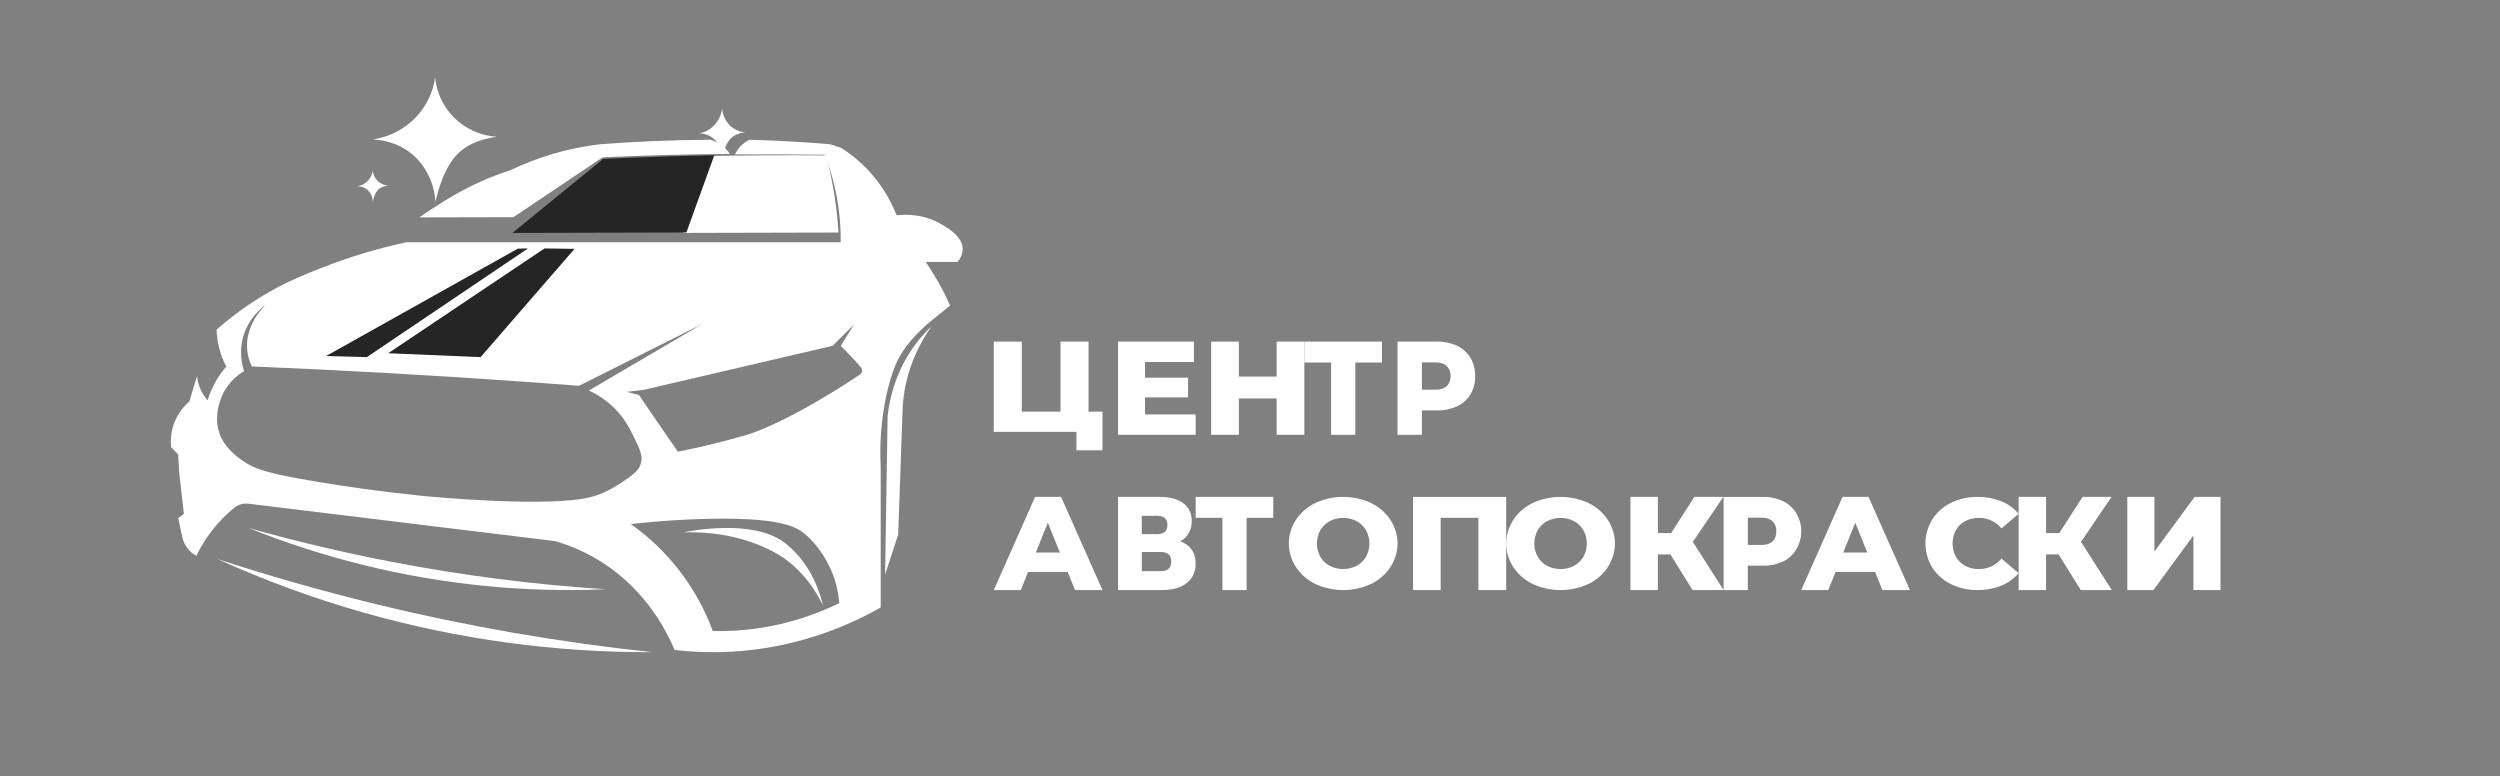 <svg width="161" height="50" viewBox="0 0 161 50" fill="none" xmlns="http://www.w3.org/2000/svg">
<rect x="0" y="0" width="161" height="50" fill="#808080" stroke="none"/>
<path d="M71 26.509V29H69.322V27.812H64V22H65.804V26.509H68.297V22H70.102V26.509H71Z" fill="white"/>
<path d="M77 26.689V28H72V22H76.885V23.312H73.74V24.323H76.511V25.591H73.74V26.689H77Z" fill="white"/>
<path d="M84 22V28H82.216V25.66H79.783V28H78V22H79.783V24.252H82.216V22H84Z" fill="white"/>
<path d="M88.997 23.346H87.282V28H85.722V23.346H84V22H89L88.997 23.346Z" fill="white"/>
<path d="M93.842 22.271C94.191 22.432 94.489 22.7 94.698 23.043C94.903 23.395 95.008 23.805 94.999 24.221C95.012 24.633 94.909 25.041 94.702 25.388C94.496 25.735 94.196 26.005 93.843 26.162C93.429 26.351 92.983 26.443 92.533 26.431H91.568V28H90V22.001H92.533C92.982 21.989 93.429 22.081 93.842 22.271ZM93.17 24.868C93.333 24.716 93.415 24.501 93.415 24.221C93.421 24.099 93.403 23.978 93.36 23.865C93.318 23.753 93.253 23.651 93.17 23.57C93.006 23.415 92.763 23.338 92.441 23.338H91.57V25.095H92.441C92.763 25.095 93.006 25.019 93.17 24.868Z" fill="white"/>
<path d="M68.758 36.832H66.212L65.738 38H64L66.659 32H68.333L71 38H69.231L68.758 36.832ZM68.256 35.581L67.482 33.663L66.707 35.581H68.256Z" fill="white"/>
<path d="M76.744 35.395C76.919 35.651 77.009 35.966 76.999 36.286C77.007 36.53 76.959 36.773 76.86 36.992C76.76 37.211 76.613 37.4 76.43 37.541C76.05 37.848 75.513 38.001 74.817 38H72V32H74.668C75.327 32 75.839 32.136 76.203 32.407C76.377 32.532 76.519 32.703 76.614 32.905C76.71 33.107 76.756 33.333 76.748 33.56C76.753 33.832 76.686 34.099 76.556 34.331C76.421 34.561 76.229 34.746 76.002 34.863C76.294 34.953 76.553 35.139 76.744 35.395ZM73.53 34.4H74.523C74.963 34.4 75.182 34.203 75.182 33.809C75.182 33.415 74.963 33.217 74.523 33.217H73.53V34.4ZM75.43 36.157C75.43 35.752 75.205 35.549 74.755 35.549H73.533V36.783H74.755C75.204 36.783 75.429 36.574 75.43 36.157Z" fill="white"/>
<path d="M81.998 33.346H80.282V38H78.723V33.346H77V32H82L81.998 33.346Z" fill="white"/>
<path d="M84.716 37.613C84.198 37.363 83.765 36.987 83.462 36.527C83.16 36.066 83 35.538 83 35C83 34.462 83.16 33.934 83.462 33.473C83.765 33.013 84.198 32.637 84.716 32.387C85.27 32.133 85.881 32 86.5 32C87.119 32 87.73 32.133 88.284 32.387C88.802 32.637 89.235 33.013 89.538 33.473C89.84 33.934 90 34.462 90 35C90 35.538 89.84 36.066 89.538 36.527C89.235 36.987 88.802 37.363 88.284 37.613C87.73 37.867 87.119 38 86.5 38C85.881 38 85.27 37.867 84.716 37.613ZM87.358 36.443C87.616 36.305 87.827 36.103 87.968 35.861C88.115 35.594 88.191 35.299 88.191 35C88.191 34.701 88.115 34.406 87.968 34.139C87.827 33.897 87.616 33.696 87.358 33.558C87.096 33.423 86.8 33.352 86.5 33.352C86.199 33.352 85.903 33.423 85.641 33.558C85.383 33.696 85.173 33.897 85.032 34.139C84.885 34.406 84.809 34.701 84.809 35C84.809 35.299 84.885 35.594 85.032 35.861C85.173 36.103 85.384 36.304 85.641 36.443C85.903 36.577 86.199 36.648 86.5 36.648C86.8 36.648 87.096 36.577 87.358 36.443Z" fill="white"/>
<path d="M97 32V38H95.208V33.346H92.778V38H91V32H97Z" fill="white"/>
<path d="M98.715 37.613C98.198 37.363 97.764 36.987 97.462 36.527C97.16 36.066 97 35.538 97 35C97 34.462 97.16 33.934 97.462 33.473C97.764 33.013 98.198 32.637 98.715 32.387C99.27 32.133 99.881 32 100.5 32C101.119 32 101.73 32.133 102.285 32.387C102.802 32.637 103.236 33.013 103.538 33.473C103.84 33.934 104 34.462 104 35C104 35.538 103.84 36.066 103.538 36.527C103.236 36.987 102.802 37.363 102.285 37.613C101.73 37.867 101.119 38 100.5 38C99.881 38 99.27 37.867 98.715 37.613ZM101.359 36.443C101.617 36.305 101.828 36.103 101.969 35.861C102.116 35.594 102.192 35.299 102.192 35C102.192 34.701 102.116 34.406 101.969 34.139C101.828 33.897 101.617 33.696 101.359 33.558C101.097 33.423 100.801 33.352 100.5 33.352C100.2 33.352 99.904 33.423 99.642 33.558C99.384 33.696 99.173 33.897 99.032 34.139C98.885 34.406 98.808 34.701 98.808 35C98.808 35.299 98.885 35.594 99.032 35.861C99.173 36.103 99.384 36.305 99.642 36.443C99.904 36.577 100.2 36.648 100.5 36.648C100.801 36.648 101.097 36.577 101.359 36.443Z" fill="white"/>
<path d="M107.576 35.703H106.768V38H105V32H106.768V34.331H107.619L109.116 32H110.983L109.018 34.897L111 38H109L107.576 35.703Z" fill="white"/>
<path d="M114.82 32.271C115.17 32.434 115.469 32.705 115.679 33.051C115.888 33.397 116 33.802 116 34.217C116 34.631 115.888 35.036 115.679 35.382C115.469 35.728 115.17 35.999 114.82 36.162C114.409 36.352 113.965 36.443 113.519 36.431H112.558V38H111V32.001H113.519C113.965 31.989 114.409 32.081 114.82 32.271ZM114.152 34.868C114.314 34.716 114.395 34.501 114.395 34.221C114.402 34.099 114.383 33.978 114.341 33.865C114.299 33.753 114.234 33.652 114.152 33.57C113.989 33.415 113.747 33.338 113.428 33.338H112.562V35.095H113.428C113.748 35.095 113.989 35.019 114.152 34.868Z" fill="white"/>
<path d="M120.755 36.832H118.212L117.738 38H116L118.659 32H120.333L123 38H121.225L120.755 36.832ZM120.253 35.581L119.479 33.663L118.705 35.581H120.253Z" fill="white"/>
<path d="M125.641 37.616C125.143 37.372 124.726 37.003 124.437 36.549C124.151 36.078 124 35.543 124 35C124 34.456 124.151 33.922 124.437 33.451C124.726 32.997 125.142 32.628 125.64 32.384C126.173 32.123 126.767 31.991 127.368 32C127.887 31.993 128.402 32.089 128.88 32.281C129.318 32.46 129.703 32.737 130 33.089L128.898 34.027C128.501 33.578 128.018 33.353 127.451 33.352C127.141 33.347 126.835 33.418 126.563 33.558C126.307 33.693 126.097 33.894 125.96 34.139C125.819 34.407 125.746 34.701 125.746 35C125.746 35.299 125.819 35.593 125.96 35.861C126.097 36.106 126.307 36.308 126.563 36.442C126.835 36.582 127.141 36.653 127.451 36.648C128.018 36.648 128.501 36.423 128.898 35.973L130 36.911C129.703 37.263 129.318 37.541 128.88 37.719C128.402 37.911 127.887 38.007 127.368 37.999C126.767 38.009 126.174 37.877 125.641 37.616Z" fill="white"/>
<path d="M132.575 35.703H131.767V38H130V32H131.767V34.331H132.619L134.117 32H135.983L134.018 34.897L136 38H134.001L132.575 35.703Z" fill="white"/>
<path d="M137 32H138.744V35.523L141.333 32H143V38H141.256V34.485L138.676 38H137V32Z" fill="white"/>
<path d="M33.769 10.897C32.812 11.184 31.885 11.554 31 12C32.608 10.978 34.385 10.211 36.258 9.73C37.02 9.537 37.796 9.392 38.579 9.297C40.786 9.123 43.16 9.015 45.679 9H45.751C46.029 9.079 46.289 9.208 46.514 9.381C46.708 9.53 46.872 9.709 47 9.91C41.207 9.968 37.273 10.185 36.523 10.31C35.797 10.43 35.107 10.578 34.602 10.696C34.098 10.813 33.769 10.897 33.769 10.897Z" fill="white"/>
<path d="M62 16.062C62.01 15.213 60.983 14.643 60.53 14.389C59.474 13.795 58.395 13.795 57.743 13.865C57.328 12.809 56.723 11.842 55.957 11.011C55.428 10.438 54.827 9.938 54.169 9.523C53.931 9.439 53.706 9.369 53.467 9.291C51.829 9.152 50.098 9.05 48.281 9C48.061 9.099 47.862 9.241 47.695 9.416C47.549 9.574 47.426 9.752 47.33 9.945C49.111 9.932 51.051 9.937 53.114 9.964C53.817 11.758 54.166 13.674 54.142 15.604H26.167C24.351 15.99 22.568 16.524 20.836 17.201C19.42 17.754 17.884 18.366 16.077 19.584C15.332 20.085 14.62 20.636 13.947 21.231C13.961 21.641 14.02 22.049 14.123 22.446C14.227 22.851 14.379 23.242 14.574 23.611C14.306 23.915 14.071 24.247 13.872 24.601C13.66 24.976 13.491 25.375 13.369 25.788C13.17 25.562 13.009 25.304 12.893 25.025C12.786 24.767 12.718 24.495 12.691 24.217C12.523 24.764 12.355 25.314 12.188 25.863C11.692 26.291 11.326 26.854 11.134 27.484C11.013 27.906 10.973 28.348 11.018 28.785C11.17 28.948 11.323 29.111 11.475 29.275C11.499 29.668 11.522 30.064 11.543 30.456C11.644 31.336 11.744 32.213 11.843 33.093C11.722 33.182 11.6 33.273 11.475 33.362C11.566 33.779 11.654 34.196 11.744 34.612C11.808 34.885 11.934 35.14 12.112 35.355C12.26 35.536 12.441 35.686 12.646 35.795C12.872 35.322 13.141 34.869 13.448 34.444C13.917 33.789 14.471 33.201 15.095 32.697C15.22 32.595 15.363 32.52 15.517 32.476C15.671 32.431 15.832 32.419 15.991 32.438C22.578 33.241 29.164 34.044 35.75 34.847C36.847 35.163 37.892 35.642 38.852 36.266C41.631 38.073 42.923 40.623 43.443 41.857C45.09 42.048 46.754 42.048 48.401 41.857C51.325 41.511 54.152 40.581 56.717 39.12V30.044C56.636 28.505 56.76 26.961 57.084 25.454C57.407 23.969 57.775 23.262 57.886 23.055C58.201 22.469 58.803 21.613 60.057 20.589L61.191 19.674C60.984 19.219 60.743 18.729 60.458 18.221C60.179 17.727 59.897 17.276 59.62 16.87H61.662C61.863 16.648 61.982 16.362 62 16.062ZM38.057 32.009C35.327 32.709 27.72 31.984 27.285 31.943H27.272C24.467 31.656 22.203 31.323 20.359 31.014C17.133 30.473 16.356 30.197 15.55 29.62C14.534 28.892 14.236 28.23 14.115 27.855C13.696 26.549 14.362 25.338 14.45 25.185C14.756 24.653 15.194 24.21 15.72 23.901C15.517 23.293 15.47 22.641 15.586 22.01C15.851 20.588 16.864 19.804 17.122 19.611C16.913 19.815 15.763 20.976 15.92 22.55C15.957 22.915 16.059 23.269 16.22 23.598C21.948 23.833 27.758 24.159 33.65 24.575C34.867 24.661 36.08 24.751 37.289 24.845L45.237 20.858C42.8 22.29 40.362 23.72 37.924 25.15C38.419 25.375 38.88 25.671 39.293 26.029C40.131 26.755 40.518 27.522 40.829 28.157C41.208 28.93 41.422 29.382 41.263 29.881C41.149 30.237 40.892 30.462 40.529 30.729C39.994 31.11 39.124 31.735 38.057 32.009ZM49.136 40.413C48.068 40.589 46.986 40.665 45.905 40.641C44.875 37.855 43.033 35.451 40.623 33.748C42.414 33.549 43.923 33.465 45.04 33.428C50.191 33.258 51.273 33.927 51.818 34.374C52.877 35.242 53.454 36.549 53.522 36.706C53.815 37.383 53.993 38.105 54.047 38.842C52.494 39.603 50.839 40.132 49.136 40.412V40.413ZM55.522 23.916C55.509 23.964 55.487 24.009 55.457 24.048C55.427 24.088 55.39 24.12 55.347 24.145C50.748 27.205 48.284 27.946 48.284 27.946C47.086 28.306 45.517 28.724 43.651 29.087L41.146 25.439L40.37 25.236L41.447 25.109L53.618 22.271L55 20.897L54.145 22.268C54.787 22.916 55.254 23.421 55.422 23.637C55.456 23.674 55.483 23.718 55.5 23.766C55.518 23.814 55.525 23.865 55.522 23.916V23.916Z" fill="white"/>
<path d="M42 41.999C35.75 42.026 29.525 41.176 23.489 39.474C20.251 38.557 17.079 37.396 14 36C17.188 37.043 20.596 38.026 24.225 38.912C30.081 40.335 36.019 41.367 42 41.999Z" fill="white"/>
<path d="M39 37.949C33.769 38.174 28.534 37.651 23.42 36.392C20.904 35.77 18.426 34.972 16 34C18.875 34.81 21.96 35.557 25.25 36.188C29.8 37.062 34.391 37.65 39 37.949Z" fill="white"/>
<path d="M57 37L57.163 26.767C57.323 25.424 57.803 23.532 59.263 21.785C59.492 21.511 59.738 21.249 60 21C59.216 22.103 58.662 23.325 58.363 24.607C58.209 25.277 58.127 25.959 58.117 26.644C58.027 29.237 57.935 31.83 57.844 34.423C57.562 35.281 57.281 36.14 57 37Z" fill="white"/>
<path d="M32 8.811C30.616 8.991 29.847 9.504 29.397 9.988C28.373 11.089 28.077 13.017 28.021 13C28.013 13 28.021 12.963 28.021 12.963C28.06 12.693 27.865 11.089 26.608 9.988C25.584 9.09 24.389 8.996 24 8.981C25.068 8.826 26.052 8.32 26.793 7.544C27.454 6.839 27.882 5.952 28.021 5C28.119 5.968 28.546 6.874 29.233 7.57C29.974 8.3 30.957 8.74 32 8.811Z" fill="white"/>
<path d="M25 11.953C24.782 11.973 24.527 12.038 24.344 12.227C24.055 12.529 24.004 13.078 24.006 12.991C24.006 12.843 23.974 12.697 23.912 12.562C23.85 12.428 23.759 12.308 23.647 12.211C23.463 12.066 23.235 11.99 23 11.995C23.254 11.96 23.489 11.843 23.671 11.664C23.852 11.484 23.97 11.251 24.006 11C24.03 11.25 24.143 11.483 24.325 11.658C24.508 11.833 24.747 11.937 25 11.953Z" fill="white"/>
<path d="M48 8.526C47.79 8.543 47.585 8.596 47.392 8.685C47.251 8.751 47.123 8.846 47.016 8.964C46.922 9.069 46.844 9.189 46.782 9.318C46.763 9.358 46.746 9.397 46.732 9.428C46.732 9.428 46.706 9.487 46.681 9.553C46.629 9.699 46.585 9.848 46.548 10C46.52 9.899 46.491 9.812 46.465 9.741C46.452 9.704 46.425 9.636 46.389 9.551C46.359 9.472 46.323 9.395 46.282 9.321C46.199 9.176 46.093 9.046 45.969 8.939C45.824 8.813 45.657 8.719 45.477 8.662C45.322 8.612 45.161 8.588 45 8.592C45.38 8.535 45.732 8.348 46.003 8.061C46.274 7.774 46.45 7.402 46.505 7C46.54 7.387 46.699 7.751 46.956 8.029C47.236 8.323 47.607 8.499 48 8.526Z" fill="white"/>
<path d="M37 16.026L30.95 23L25 22.748L35.066 16L37 16.026Z" fill="#252525"/>
<path d="M34 16L23.623 23L21 22.928L33.35 16.012L34 16Z" fill="#252525"/>
<path d="M53 39C52.811 38.195 52.366 36.804 51.267 35.624C51.048 35.392 50.815 35.177 50.57 34.981C48.54 33.395 44.498 34.184 44 34.285C46.441 34.208 48.153 34.787 49.07 35.182C49.956 35.564 50.455 35.909 50.722 36.115C51.672 36.856 52.453 37.845 53 39Z" fill="white"/>
<path d="M35.144 10.384C36.358 10.151 37.664 10.058 39 10L33.064 13.986L27 14C28.83 12.764 31.213 11.141 35.144 10.384Z" fill="white"/>
<path d="M54 14.975L44 15C44.611 13.348 45.222 11.696 45.833 10.044C48.04 10.006 50.517 9.988 53.197 10.009C53.363 10.635 53.518 11.319 53.65 12.05C53.822 13.017 53.939 13.994 54 14.975Z" fill="white"/>
<path d="M46 10C45.402 11.656 44.803 13.314 44.204 14.971L33 15L38.844 10.234C39.295 10.21 39.75 10.191 40.206 10.172C41.798 10.105 43.756 10.041 46 10Z" fill="#252525"/>
</svg>
